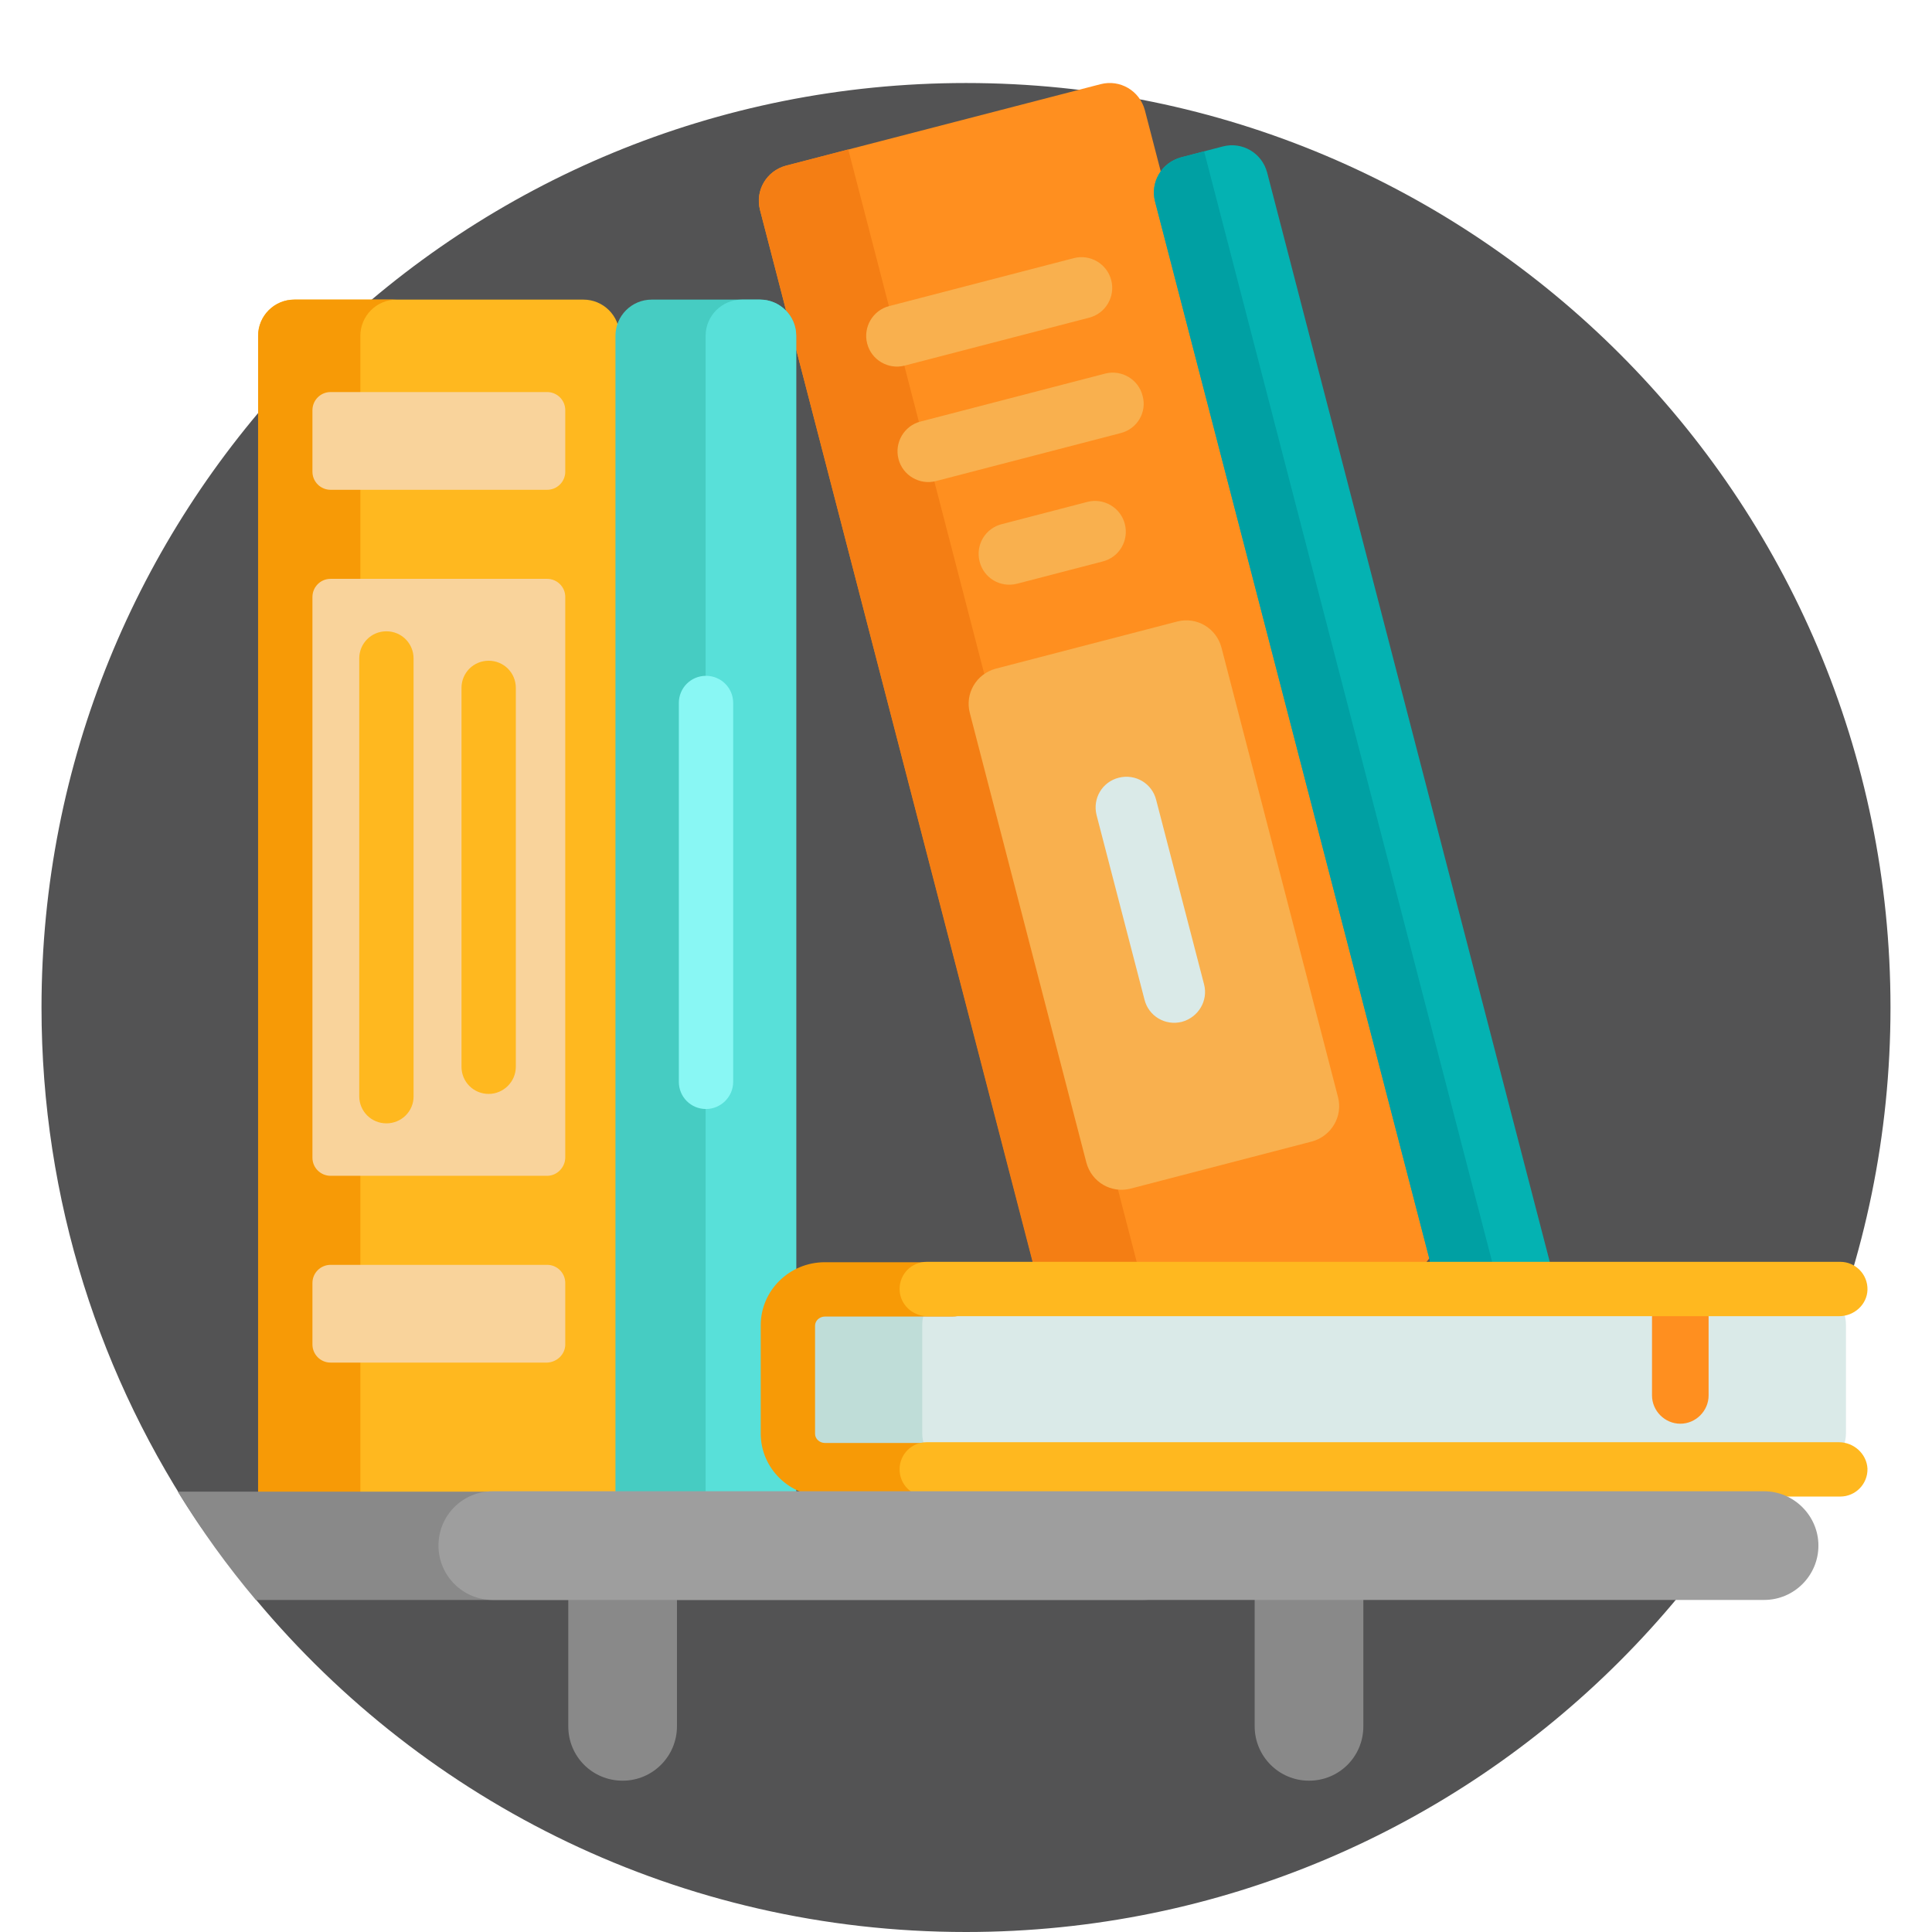 <?xml version="1.0" encoding="utf-8"?>
<!-- Generator: Adobe Illustrator 24.2.3, SVG Export Plug-In . SVG Version: 6.00 Build 0)  -->
<svg version="1.1" id="Capa_1" xmlns="http://www.w3.org/2000/svg" xmlns:xlink="http://www.w3.org/1999/xlink" x="0px" y="0px"
	 viewBox="0 0 512 512" style="enable-background:new 0 0 512 512;" xml:space="preserve">
<style type="text/css">
	.st0{fill:#535354;}
	.st1{fill:#FF8F1F;}
	.st2{fill:#F47E14;}
	.st3{fill:#F9B04E;}
	.st4{fill:#DAEAE8;}
	.st5{fill:#04B2B2;}
	.st6{fill:#00A0A3;}
	.st7{fill:#FFB81F;}
	.st8{fill:#F79A06;}
	.st9{fill:#46CCC2;}
	.st10{fill:#58E0D9;}
	.st11{fill:#BFDDD8;}
	.st12{fill:#F9D39B;}
	.st13{fill:#89F7F4;}
	.st14{fill:#898989;}
	.st15{fill:#9E9E9E;}
</style>
<g>
	<path class="st0" d="M501,267c0,135.3-109.7,245-245,245c-75.6,0-143.2-34.2-188.1-88c-2-2.4,6.8-4.8,4.9-7.2
		c-32-41.4-51.1-93.3-51.1-149.7c0-69.1,17.9-131.4,63.9-176C129.6,48.3,189.7,22,256,22C391.3,22,501,131.7,501,267z"/>
	<path class="st0" d="M78,98.7v296.6c0,5.3-4.3,9.6-9.6,9.6h-15C26.6,365.5,11,318.1,11,267C11,201.8,36.5,142.6,78,98.7z"/>
	<path class="st1" d="M373.3,337.3L290,358.9c-5.1,1.3-10.3-1.7-11.7-6.9L201.4,55.6c-1.3-5.1,1.7-10.3,6.9-11.7l83.4-21.6
		c5.1-1.3,10.3,1.7,11.7,6.9l76.9,296.4C381.5,330.7,378.5,335.9,373.3,337.3L373.3,337.3z"/>
	<path class="st2" d="M306.8,354.5l-16.9,4.4c-5.1,1.3-10.3-1.7-11.7-6.9L201.4,55.6c-1.3-5.1,1.7-10.3,6.9-11.7l16.5-4.3l81,312.4
		C306,352.9,306.4,353.8,306.8,354.5L306.8,354.5z"/>
	<path class="st3" d="M298.1,138.9c1.1,4.4-1.5,8.8-5.9,9.9l-22.7,5.9c-4.4,1.1-8.8-1.5-9.9-5.9c-1.1-4.4,1.5-8.8,5.9-9.9l22.7-5.9
		C292.5,131.9,297,134.5,298.1,138.9z M288.6,84.2c4.4-1.1,7-5.6,5.9-9.9c-1.1-4.4-5.6-7-9.9-5.9l-48.9,12.7c-4.4,1.1-7,5.6-5.9,9.9
		c1.1,4.4,5.6,7,9.9,5.9L288.6,84.2z M302.8,104.9c-1.1-4.4-5.6-7-9.9-5.9L244,111.7c-4.4,1.1-7,5.6-5.9,9.9c1.1,4.4,5.6,7,9.9,5.9
		l48.9-12.7C301.4,113.7,304,109.2,302.8,104.9z M347.7,302.5l-48.1,12.5c-5.1,1.3-10.3-1.7-11.7-6.9L257,188.9
		c-1.3-5.1,1.7-10.3,6.9-11.7l48.1-12.5c5.1-1.3,10.3,1.7,11.7,6.9l30.9,119.2C355.9,295.9,352.8,301.1,347.7,302.5z"/>
	<path class="st4" d="M313.2,270.8c-4.4,1.1-8.8-1.5-9.9-5.9L290.6,216c-1.1-4.4,1.5-8.8,5.9-9.9c4.4-1.1,8.8,1.5,9.9,5.9l12.7,48.9
		C320.2,265.2,317.6,269.6,313.2,270.8z"/>
	<path class="st5" d="M405.8,353.8l-11.1,2.9c-5.1,1.3-10.3-1.7-11.7-6.9L306.1,53.4c-1.3-5.1,1.7-10.3,6.9-11.7l11.1-2.9
		c5.1-1.3,10.3,1.7,11.7,6.9l76.9,296.4C414,347.2,410.9,352.4,405.8,353.8L405.8,353.8z"/>
	<path class="st6" d="M400.8,355.1l-6.1,1.6c-5.1,1.3-10.3-1.7-11.7-6.9L306.1,53.4c-1.3-5.1,1.7-10.3,6.9-11.7l6.1-1.6L400.8,355.1
		z"/>
	<path class="st7" d="M154.6,404.8H78c-5.3,0-9.6-4.3-9.6-9.6V89c0-5.3,4.3-9.6,9.6-9.6h76.6c5.3,0,9.6,4.3,9.6,9.6v306.2
		C164.1,400.5,159.8,404.8,154.6,404.8z"/>
	<path class="st8" d="M105.1,404.8H78c-5.3,0-9.6-4.3-9.6-9.6V89c0-5.3,4.3-9.6,9.6-9.6h27.1c-5.3,0-9.6,4.3-9.6,9.6v306.2
		C95.5,400.5,99.8,404.8,105.1,404.8z"/>
	<path class="st9" d="M201.4,404.8h-28.7c-5.3,0-9.6-4.3-9.6-9.6V89c0-5.3,4.3-9.6,9.6-9.6h28.7c5.3,0,9.6,4.3,9.6,9.6v306.2
		C211,400.5,206.7,404.8,201.4,404.8z"/>
	<path class="st10" d="M201.4,404.8h-4.8c-5.3,0-9.6-4.3-9.6-9.6V89c0-5.3,4.3-9.6,9.6-9.6h4.8c5.3,0,9.6,4.3,9.6,9.6v306.2
		C211,400.5,206.7,404.8,201.4,404.8z"/>
	<path class="st4" d="M489.2,351.1v28.7c0,5.3-4.3,9.6-9.6,9.6H218.4c-5.3,0-9.6-4.3-9.6-9.6v-28.7c0-5.3,4.3-9.6,9.6-9.6h261.3
		C484.9,341.6,489.2,345.8,489.2,351.1z"/>
	<path class="st11" d="M254,389.4h-30c-5.3,0-9.6-4.3-9.6-9.6v-28.7c0-5.3,4.3-9.6,9.6-9.6h30c-5.3,0-9.6,4.3-9.6,9.6v28.7
		C244.4,385.1,248.7,389.4,254,389.4z"/>
	<path class="st1" d="M452.8,349v20.8c0,4.1-3.4,7.5-7.5,7.5s-7.5-3.4-7.5-7.5V349c0-4.1,3.4-7.5,7.5-7.5
		C449.4,341.6,452.8,344.9,452.8,349L452.8,349z"/>
	<path class="st8" d="M259.6,389.4c0,4-3.2,7.2-7.2,7.2h-33.8c-9.4,0-17-7.5-17-16.7v-28.7c0-9.2,7.6-16.7,17-16.7h33.8
		c4,0,7.2,3.2,7.2,7.2s-3.2,7.2-7.2,7.2h-33.8c-1.4,0-2.6,1.1-2.6,2.4v28.7c0,1.3,1.2,2.4,2.6,2.4h33.8
		C256.4,382.2,259.6,385.4,259.6,389.4z"/>
	<path class="st7" d="M238.4,341.6c0-4,3.2-7.2,7.2-7.2h242.1c4,0,7.3,3.3,7.2,7.4c-0.1,3.9-3.5,7-7.5,7H245.6
		C241.6,348.7,238.4,345.5,238.4,341.6L238.4,341.6z M487.3,382.2H245.6c-4,0-7.2,3.2-7.2,7.2s3.2,7.2,7.2,7.2h242.1
		c4,0,7.3-3.3,7.2-7.4C494.7,385.3,491.3,382.2,487.3,382.2z"/>
	<path class="st12" d="M145,311.6H87.6c-2.6,0-4.8-2.1-4.8-4.8V158.2c0-2.6,2.1-4.8,4.8-4.8H145c2.6,0,4.8,2.1,4.8,4.8v148.5
		C149.8,309.4,147.6,311.6,145,311.6z M149.8,356.3V340c0-2.6-2.1-4.8-4.8-4.8H87.6c-2.6,0-4.8,2.1-4.8,4.8v16.3
		c0,2.6,2.1,4.8,4.8,4.8H145C147.6,361,149.8,358.9,149.8,356.3z M145,129.8H87.6c-2.6,0-4.8-2.1-4.8-4.8v-16.3
		c0-2.6,2.1-4.8,4.8-4.8H145c2.6,0,4.8,2.1,4.8,4.8V125C149.8,127.7,147.6,129.8,145,129.8z"/>
	<path class="st7" d="M102.4,297.7c-4,0-7.2-3.2-7.2-7.2V174.5c0-4,3.2-7.2,7.2-7.2c4,0,7.2,3.2,7.2,7.2v116.1
		C109.6,294.5,106.4,297.7,102.4,297.7z M136.7,282.7V182.3c0-4-3.2-7.2-7.2-7.2c-4,0-7.2,3.2-7.2,7.2v100.4c0,4,3.2,7.2,7.2,7.2
		C133.4,289.9,136.7,286.7,136.7,282.7z"/>
	<path class="st13" d="M187.1,293.9c-4,0-7.2-3.2-7.2-7.2V186.3c0-4,3.2-7.2,7.2-7.2s7.2,3.2,7.2,7.2v100.4
		C194.3,290.7,191,293.9,187.1,293.9z"/>
	<path class="st14" d="M179.4,413.8v43.7c0,7.9-6.4,14.4-14.4,14.4s-14.4-6.4-14.4-14.4v-43.7c0-7.9,6.4-14.4,14.4-14.4
		S179.4,405.8,179.4,413.8z M346.9,399.4c-7.9,0-14.4,6.4-14.4,14.4v43.7c0,7.9,6.4,14.4,14.4,14.4s14.4-6.4,14.4-14.4v-43.7
		C361.3,405.8,354.8,399.4,346.9,399.4z"/>
	<path class="st14" d="M317.2,409.6c0,7.9-6.4,14.4-14.4,14.4h-235c-7.6-9-14.5-18.6-20.7-28.7h255.7
		C310.8,395.2,317.2,401.7,317.2,409.6z"/>
	<path class="st15" d="M481.9,409.6c0,7.9-6.4,14.4-14.4,14.4H130.6c-7.9,0-14.4-6.4-14.4-14.4s6.4-14.4,14.4-14.4h336.9
		C475.4,395.2,481.9,401.7,481.9,409.6z"/>
</g>
</svg>
